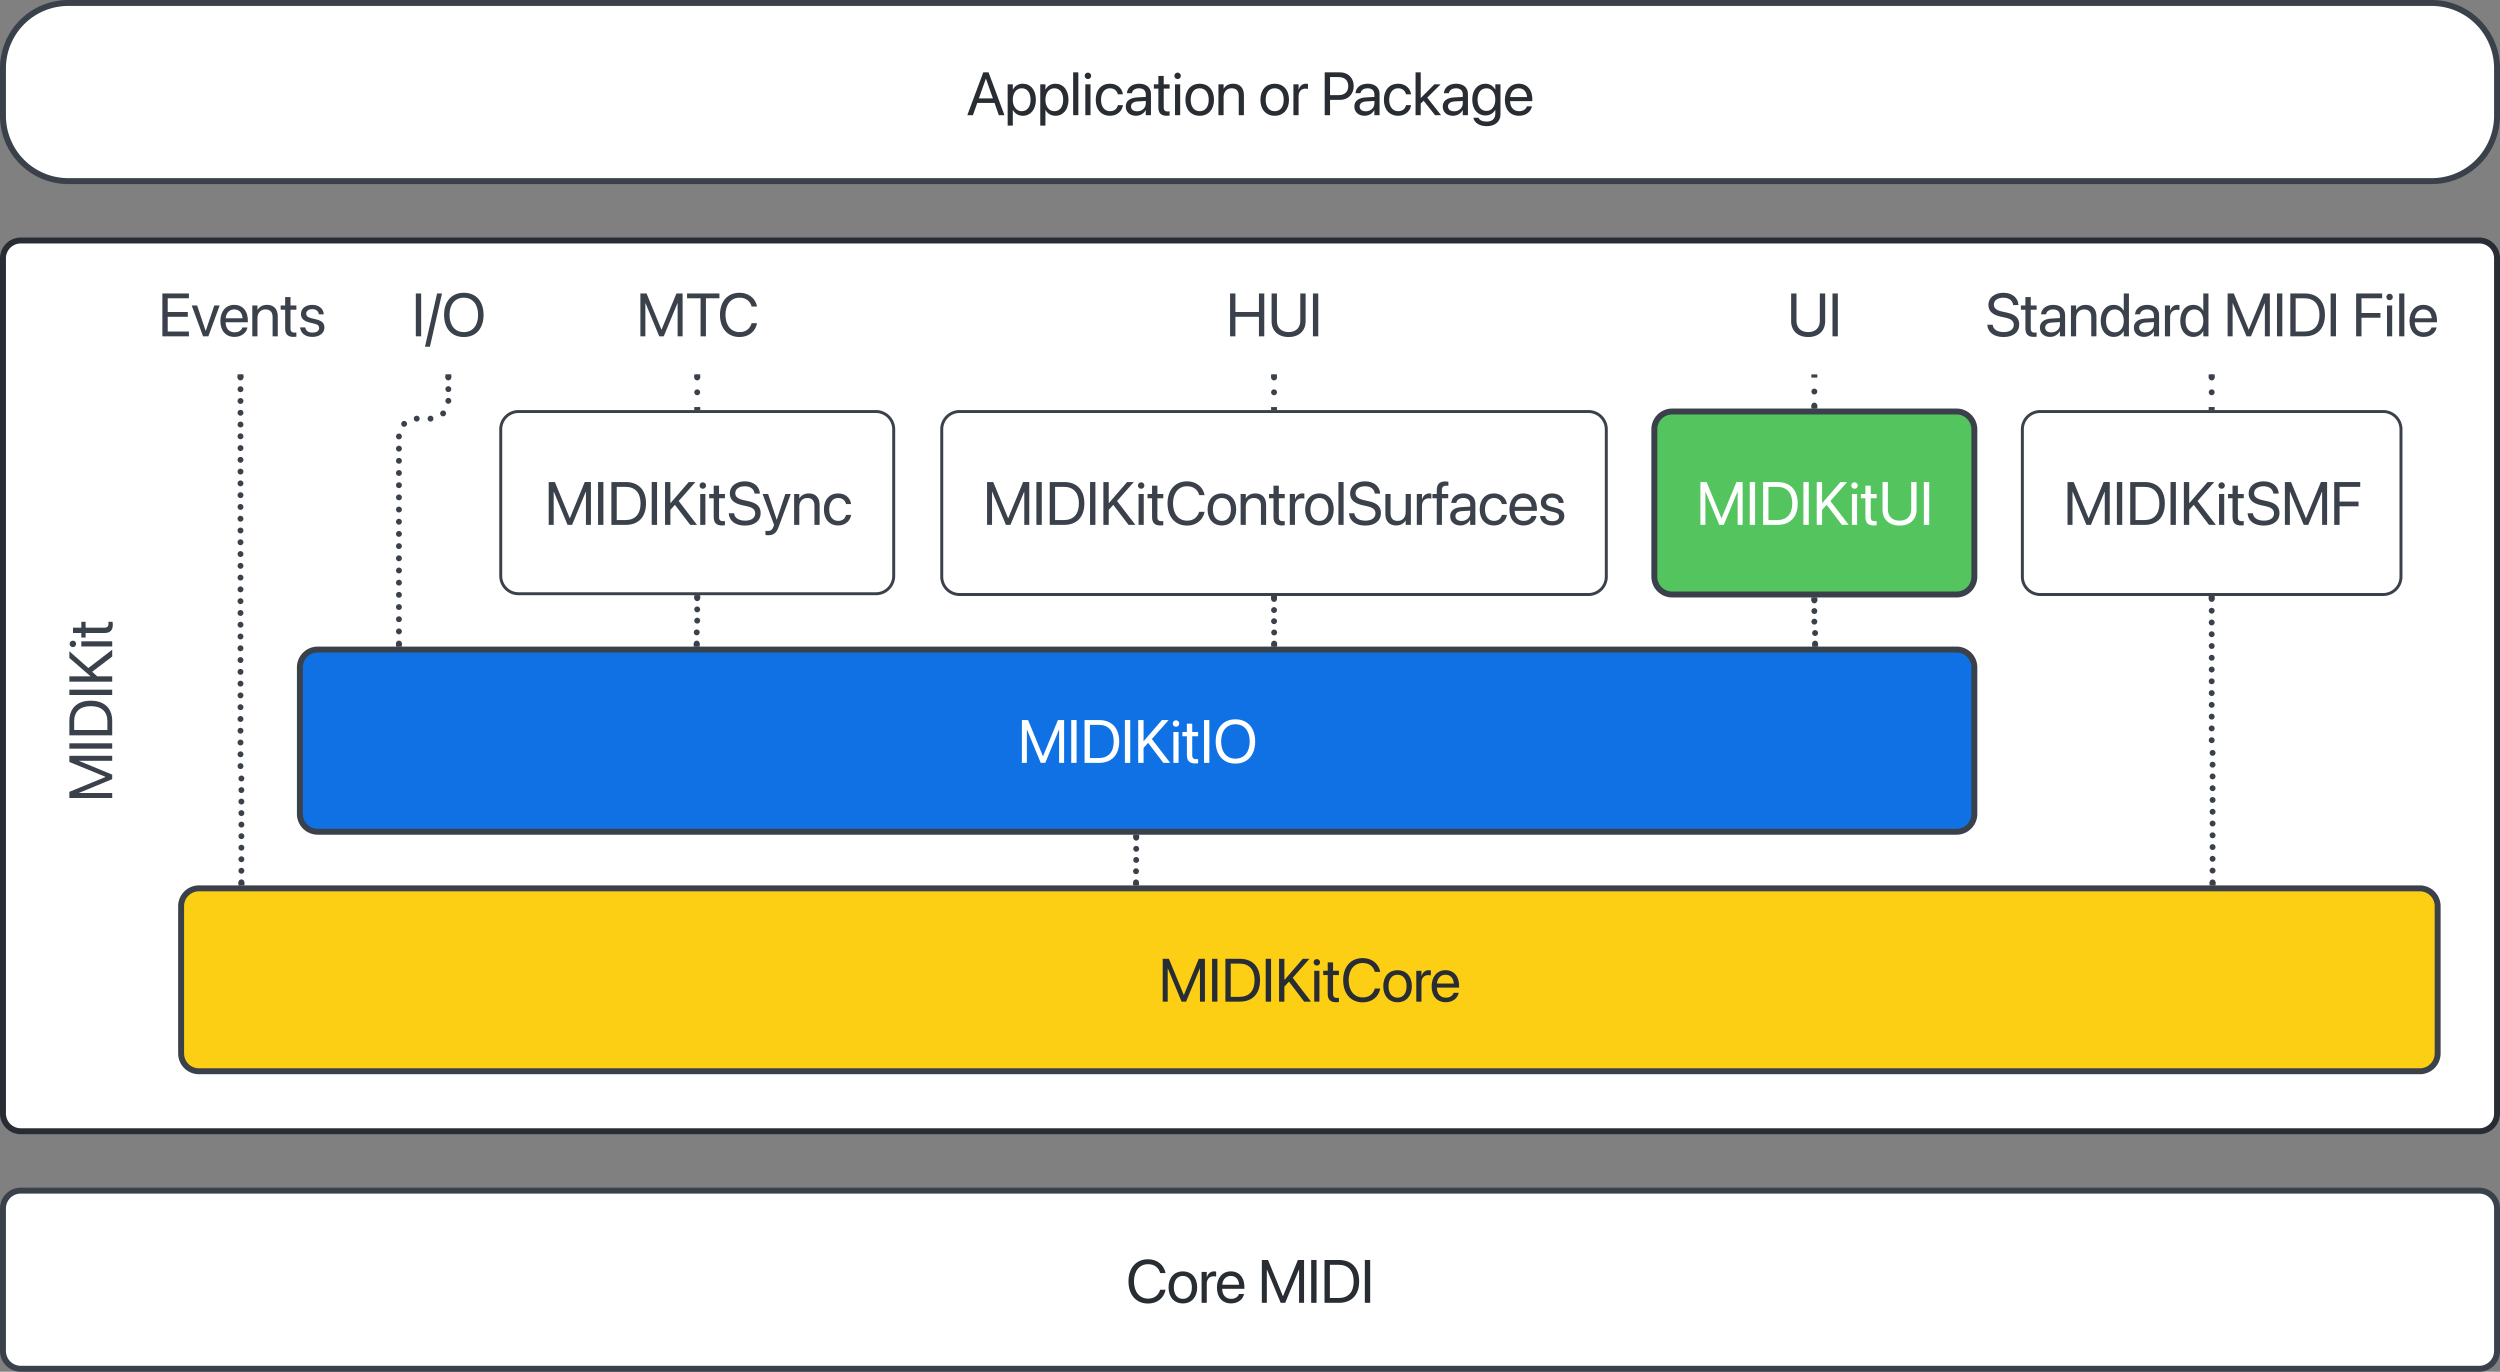 <svg xmlns="http://www.w3.org/2000/svg" xmlns:xlink="http://www.w3.org/1999/xlink" xmlns:lucid="lucid" width="842" height="462"><rect width="100%" height="100%" fill="#808080" stroke="none"/><g transform="translate(-19 41)" lucid:page-tab-id="0_0"><path d="M20 46a6 6 0 0 1 6-6h828a6 6 0 0 1 6 6v288a6 6 0 0 1-6 6H26a6 6 0 0 1-6-6z" stroke="#282c33" stroke-width="2" fill="#fff"/><path d="M120 183.77a6 6 0 0 1 6-6h551.96a6 6 0 0 1 6 6v49.36a6 6 0 0 1-6 6H126a6 6 0 0 1-6-6z" stroke="#3a414a" stroke-width="2" fill="#1071e5"/><use xlink:href="#a" transform="matrix(1,0,0,1,132,189.77) translate(229.771 26.168)"/><path d="M700.13 103.6a6 6 0 0 1 6-6h115.52a6 6 0 0 1 6 6v49.63a6 6 0 0 1-6 6H706.13a6 6 0 0 1-6-6z" stroke="#3a414a" fill="#fff"/><use xlink:href="#b" transform="matrix(1,0,0,1,712.134,109.611) translate(1.81 26.168)"/><path d="M187.65 103.6a6 6 0 0 1 6-6H314a6 6 0 0 1 6 6v49.37a6 6 0 0 1-6 6H193.65a6 6 0 0 1-6-6z" stroke="#3a414a" fill="#fff"/><use xlink:href="#c" transform="matrix(1,0,0,1,199.647,109.611) translate(2.757 26.168)"/><path d="M336.18 103.6a6 6 0 0 1 6-6H554a6 6 0 0 1 6 6v49.63a6 6 0 0 1-6 6H342.18a6 6 0 0 1-6-6z" stroke="#3a414a" fill="#fff"/><use xlink:href="#d" transform="matrix(1,0,0,1,348.176,109.611) translate(1.865 26.168)"/><path d="M80 264.2a6 6 0 0 1 6-6h748a6 6 0 0 1 6 6v49.6a6 6 0 0 1-6 6H86a6 6 0 0 1-6-6z" stroke="#3a414a" stroke-width="2" fill="#fcce14"/><use xlink:href="#e" transform="matrix(1,0,0,1,92,270.187) translate(317.204 26.168)"/><path d="M20 366a6 6 0 0 1 6-6h828a6 6 0 0 1 6 6v48a6 6 0 0 1-6 6H26a6 6 0 0 1-6-6z" stroke="#3a414a" stroke-width="2" fill="#fff"/><use xlink:href="#f" transform="matrix(1,0,0,1,32,372) translate(366.232 25.793)"/><use xlink:href="#g" transform="matrix(1,0,0,1,32,372) translate(410.588 25.793)"/><path d="M20-18a22 22 0 0 1 22-22h796a22 22 0 0 1 22 22v16a22 22 0 0 1-22 22H42A22 22 0 0 1 20-2z" stroke="#3a414a" stroke-width="2" fill="#fff"/><use xlink:href="#h" transform="matrix(1,0,0,1,32,-28) translate(312.541 25.793)"/><use xlink:href="#i" transform="matrix(1,0,0,1,32,-28) translate(410.881 25.793)"/><use xlink:href="#j" transform="matrix(1,0,0,1,32,-28) translate(431.76 25.793)"/><path d="M26 340a6 6 0 0 1-6-6V63.95a6 6 0 0 1 6-6h48a6 6 0 0 1 6 6V334a6 6 0 0 1-6 6z" stroke="#000" stroke-opacity="0" stroke-width="2" fill="#fff" fill-opacity="0"/><use xlink:href="#k" transform="matrix(6.123233995736766e-17,-1,1,6.123233995736766e-17,25,335) translate(105.831 31.793)"/><path d="M449.1 86.13c0 .55-.46 1-1 1-.56 0-1-.45-1-1 0-.56.44-1 1-1 .54 0 1 .44 1 1zm0 5c0 .54-.46 1-1 1-.56 0-1-.46-1-1 0-.56.44-1 1-1 .54 0 1 .44 1 1z" fill="#3a414a"/><path d="M449.06 86.15h-1.95v-1.03h1.96zM449.06 97.1h-1.95V96.1h1.96z" stroke="#3a414a" stroke-width=".05" fill="#3a414a"/><path d="M418.1 52.42a6 6 0 0 1 6-6h48a6 6 0 0 1 6 6v26.7a6 6 0 0 1-6 6h-48a6 6 0 0 1-6-6z" stroke="#000" stroke-opacity="0" fill="#fff" fill-opacity="0"/><use xlink:href="#l" transform="matrix(1,0,0,1,423.088,51.417) translate(8.799 20.855)"/><path d="M764.9 86.13c0 .55-.46 1-1 1-.56 0-1-.45-1-1 0-.56.44-1 1-1 .54 0 1 .44 1 1zm0 5c0 .54-.46 1-1 1-.56 0-1-.46-1-1 0-.56.44-1 1-1 .54 0 1 .44 1 1z" fill="#3a414a"/><path d="M764.87 86.15h-1.95v-1.03h1.95zM764.87 97.1h-1.95V96.1h1.95z" stroke="#3a414a" stroke-width=".05" fill="#3a414a"/><path d="M673.9 52.42a6 6 0 0 1 6-6h168a6 6 0 0 1 6 6v26.7a6 6 0 0 1-6 6h-168a6 6 0 0 1-6-6z" stroke="#000" stroke-opacity="0" fill="#fff" fill-opacity="0"/><use xlink:href="#m" transform="matrix(1,0,0,1,678.891,51.417) translate(8.74 20.855)"/><use xlink:href="#n" transform="matrix(1,0,0,1,678.891,51.417) translate(88.975 20.855)"/><use xlink:href="#o" transform="matrix(1,0,0,1,678.891,51.417) translate(132.256 20.855)"/><path d="M254.82 86.13c0 .55-.44 1-1 1-.55 0-1-.45-1-1 0-.56.45-1 1-1 .56 0 1 .44 1 1zm0 5c0 .54-.44 1-1 1-.55 0-1-.46-1-1 0-.56.45-1 1-1 .56 0 1 .44 1 1z" fill="#3a414a"/><path d="M254.8 86.15h-1.95v-1.03h1.95zM254.8 97.1h-1.95V96.1h1.95z" stroke="#3a414a" stroke-width=".05" fill="#3a414a"/><path d="M223.82 52.42a6 6 0 0 1 6-6h48a6 6 0 0 1 6 6v26.7a6 6 0 0 1-6 6h-48a6 6 0 0 1-6-6z" stroke="#000" stroke-opacity="0" fill="#fff" fill-opacity="0"/><use xlink:href="#p" transform="matrix(1,0,0,1,228.824,51.417) translate(4.458 20.855)"/><path d="M60 52.42a6 6 0 0 1 6-6h68a6 6 0 0 1 6 6v26.7a6 6 0 0 1-6 6H66a6 6 0 0 1-6-6z" stroke="#000" stroke-opacity="0" fill="#fff" fill-opacity="0"/><use xlink:href="#q" transform="matrix(1,0,0,1,65,51.417) translate(7.287 20.855)"/><path d="M101 86.13c0 .55-.45 1-1 1s-1-.45-1-1c0-.56.45-1 1-1s1 .44 1 1zm0 3.96c0 .55-.45 1-1 1s-1-.45-1-1c0-.56.45-1 1-1s1 .44 1 1zm0 3.96c0 .55-.45 1-1 1s-1-.45-1-1 .45-1 1-1 1 .45 1 1zm0 3.97c0 .55-.45 1-1 1s-1-.45-1-1c0-.56.45-1 1-1s1 .44 1 1zm0 3.96c0 .55-.45 1-1 1s-1-.45-1-1c0-.56.45-1 1-1s1 .44 1 1zm0 3.96c0 .55-.45 1-1 1s-1-.45-1-1 .45-1 1-1 1 .45 1 1zm0 3.97c0 .55-.45 1-1 1s-1-.45-1-1c0-.56.45-1 1-1s1 .44 1 1zm0 3.96c0 .55-.45 1-1 1s-1-.45-1-1c0-.56.45-1 1-1s1 .44 1 1zm0 3.96c0 .55-.45 1-1 1s-1-.45-1-1 .45-1 1-1 1 .45 1 1zm0 3.97c0 .55-.45 1-1 1s-1-.45-1-1 .45-1 1-1 1 .45 1 1zm0 3.97c0 .55-.45 1-1 1s-1-.45-1-1c0-.56.45-1 1-1s1 .44 1 1zm0 3.96c0 .55-.45 1-1 1s-1-.45-1-1 .45-1 1-1 1 .45 1 1zm0 3.97c0 .55-.45 1-1 1s-1-.45-1-1 .45-1 1-1 1 .45 1 1zm0 3.97c0 .55-.45 1-1 1s-1-.45-1-1c0-.56.45-1 1-1s1 .44 1 1zm0 3.96c0 .56-.45 1-1 1s-1-.44-1-1c0-.55.45-1 1-1s1 .45 1 1zm0 3.97c0 .55-.45 1-1 1s-1-.45-1-1 .45-1 1-1 1 .45 1 1zm0 3.97c0 .55-.45 1-1 1s-1-.45-1-1c0-.56.45-1 1-1s1 .44 1 1zm0 3.96c0 .56-.45 1-1 1s-1-.44-1-1c0-.55.45-1 1-1s1 .45 1 1zm0 3.97c0 .55-.45 1-1 1s-1-.45-1-1 .45-1 1-1 1 .45 1 1zm0 3.97c0 .55-.45 1-1 1s-1-.45-1-1c0-.56.45-1 1-1s1 .44 1 1zm0 3.97c0 .55-.45 1-1 1s-1-.45-1-1c0-.56.45-1 1-1s1 .44 1 1zm0 3.96c0 .55-.45 1-1 1s-1-.45-1-1 .45-1 1-1 1 .45 1 1zm0 3.97c0 .55-.45 1-1 1s-1-.45-1-1 .45-1 1-1 1 .45 1 1zm0 3.97c0 .55-.45 1-1 1s-1-.45-1-1c0-.56.45-1 1-1s1 .44 1 1zm0 3.96c0 .55-.45 1-1 1s-1-.45-1-1 .45-1 1-1 1 .45 1 1zm0 3.97c0 .55-.45 1-1 1s-1-.45-1-1 .45-1 1-1 1 .45 1 1zm0 3.97c0 .55-.45 1-1 1s-1-.45-1-1c0-.56.45-1 1-1s1 .44 1 1zm0 3.96c0 .56-.45 1-1 1s-1-.44-1-1c0-.55.45-1 1-1s1 .45 1 1zm0 3.97c0 .55-.45 1-1 1s-1-.45-1-1 .45-1 1-1 1 .45 1 1zm0 3.97c0 .55-.45 1-1 1s-1-.45-1-1 .45-1 1-1 1 .45 1 1zm0 3.96c0 .56-.45 1-1 1s-1-.44-1-1c0-.55.45-1 1-1s1 .45 1 1zm0 3.97c0 .55-.45 1-1 1s-1-.45-1-1 .45-1 1-1 1 .45 1 1zm0 3.97c0 .55-.45 1-1 1s-1-.45-1-1 .45-1 1-1 1 .45 1 1zm0 3.97c0 .55-.45 1-1 1s-1-.45-1-1c0-.56.45-1 1-1s1 .44 1 1zm.3 4.18c0 .56-.44 1-1 1-.55 0-1-.44-1-1 0-.55.45-1 1-1 .56 0 1 .45 1 1zm0 3.9c0 .54-.44 1-1 1-.55 0-1-.46-1-1 0-.56.45-1 1-1 .56 0 1 .44 1 1zm0 3.87c0 .55-.44 1-1 1-.55 0-1-.45-1-1 0-.56.45-1 1-1 .56 0 1 .44 1 1zm0 3.88c0 .55-.44 1-1 1-.55 0-1-.45-1-1s.45-1 1-1c.56 0 1 .45 1 1zm0 3.88c0 .56-.44 1-1 1-.55 0-1-.44-1-1 0-.55.45-1 1-1 .56 0 1 .45 1 1zm0 3.9c0 .54-.44 1-1 1-.55 0-1-.46-1-1 0-.56.45-1 1-1 .56 0 1 .44 1 1zm0 3.87c0 .56-.44 1-1 1-.55 0-1-.44-1-1 0-.55.45-1 1-1 .56 0 1 .45 1 1zm0 3.9c0 .54-.44 1-1 1-.55 0-1-.46-1-1 0-.56.45-1 1-1 .56 0 1 .44 1 1zm0 3.87c0 .55-.44 1-1 1-.55 0-1-.45-1-1s.45-1 1-1c.56 0 1 .45 1 1zm0 3.9c0 .54-.44 1-1 1-.55 0-1-.46-1-1 0-.56.45-1 1-1 .56 0 1 .44 1 1z" fill="#3a414a"/><path d="M100.97 86.15h-1.94v-1.03h1.94zM101.28 257.2h-1.95v-1.04h1.95z" stroke="#3a414a" stroke-width=".05" fill="#3a414a"/><path d="M140 52.42a6 6 0 0 1 6-6h48a6 6 0 0 1 6 6v26.7a6 6 0 0 1-6 6h-48a6 6 0 0 1-6-6z" stroke="#000" stroke-opacity="0" fill="#fff" fill-opacity="0"/><use xlink:href="#r" transform="matrix(1,0,0,1,145,51.417) translate(12.646 20.855)"/><path d="M171 86.13c0 .55-.45 1-1 1s-1-.45-1-1c0-.56.45-1 1-1s1 .44 1 1zm0 3.93c0 .55-.45 1-1 1s-1-.45-1-1 .45-1 1-1 1 .45 1 1zm0 3.94c0 .55-.45 1-1 1s-1-.45-1-1 .45-1 1-1 1 .45 1 1zm-1.76 4.24c0 .56-.45 1-1 1s-1-.44-1-1c0-.55.45-1 1-1s1 .45 1 1zM165 100c0 .55-.45 1-1 1s-1-.45-1-1 .45-1 1-1 1 .45 1 1zm-4.65 0c0 .55-.45 1-1 1s-1-.45-1-1 .45-1 1-1 1 .45 1 1zm-4.24 1.76c0 .55-.44 1-1 1-.54 0-1-.45-1-1 0-.56.46-1 1-1 .56 0 1 .44 1 1zm-1.75 4.24c0 .55-.45 1-1 1s-1-.45-1-1 .45-1 1-1 1 .45 1 1zm0 4.1c0 .56-.45 1-1 1s-1-.44-1-1c0-.55.45-1 1-1s1 .45 1 1zm0 4.1c0 .56-.45 1-1 1s-1-.44-1-1c0-.54.45-1 1-1s1 .46 1 1zm0 4.1c0 .56-.45 1-1 1s-1-.44-1-1c0-.54.45-1 1-1s1 .46 1 1zm0 4.12c0 .55-.45 1-1 1s-1-.45-1-1c0-.56.45-1 1-1s1 .44 1 1zm0 4.1c0 .55-.45 1-1 1s-1-.45-1-1 .45-1 1-1 1 .45 1 1zm0 4.1c0 .56-.45 1-1 1s-1-.44-1-1c0-.55.45-1 1-1s1 .45 1 1zm0 4.1c0 .56-.45 1-1 1s-1-.44-1-1c0-.54.45-1 1-1s1 .46 1 1zm0 4.1c0 .56-.45 1-1 1s-1-.44-1-1c0-.54.45-1 1-1s1 .46 1 1zm0 4.12c0 .55-.45 1-1 1s-1-.45-1-1c0-.56.45-1 1-1s1 .44 1 1zm0 4.1c0 .55-.45 1-1 1s-1-.45-1-1 .45-1 1-1 1 .45 1 1zm0 4.1c0 .56-.45 1-1 1s-1-.44-1-1c0-.55.45-1 1-1s1 .45 1 1zm0 4.1c0 .56-.45 1-1 1s-1-.44-1-1c0-.54.45-1 1-1s1 .46 1 1zm0 4.1c0 .57-.45 1-1 1s-1-.43-1-1c0-.54.45-1 1-1s1 .46 1 1zm0 4.12c0 .55-.45 1-1 1s-1-.45-1-1c0-.56.45-1 1-1s1 .44 1 1zm0 4.1c0 .55-.45 1-1 1s-1-.45-1-1 .45-1 1-1 1 .45 1 1zm0 4.1c0 .56-.45 1-1 1s-1-.44-1-1c0-.55.45-1 1-1s1 .45 1 1zm0 4.1c0 .56-.45 1-1 1s-1-.44-1-1c0-.54.45-1 1-1s1 .46 1 1z" fill="#3a414a"/><path d="M170.97 86.15h-1.94v-1.03h1.94zM154.33 176.77h-1.95v-1.03h1.95z" stroke="#3a414a" stroke-width=".05" fill="#3a414a"/><path d="M449.1 160.73c0 .55-.46 1-1 1-.56 0-1-.45-1-1 0-.56.44-1 1-1 .54 0 1 .44 1 1zm0 3.74c0 .56-.46 1-1 1-.56 0-1-.44-1-1 0-.55.44-1 1-1 .54 0 1 .45 1 1zm0 3.75c0 .55-.46 1-1 1-.56 0-1-.45-1-1s.44-1 1-1c.54 0 1 .45 1 1zm.04 3.8c0 .55-.45 1-1 1s-1-.45-1-1 .45-1 1-1 1 .45 1 1zm0 3.75c0 .55-.45 1-1 1s-1-.45-1-1 .45-1 1-1 1 .45 1 1z" fill="#3a414a"/><path d="M449.06 160.75h-1.95v-1.02h1.96zM449.1 176.77h-1.94v-1.03h1.95z" stroke="#3a414a" stroke-width=".05" fill="#3a414a"/><path d="M402.67 241.13c0 .55-.45 1-1 1s-1-.45-1-1c0-.56.45-1 1-1s1 .44 1 1zm0 3.75c0 .55-.45 1-1 1s-1-.45-1-1c0-.56.45-1 1-1s1 .44 1 1zm0 3.75c0 .55-.45 1-1 1s-1-.45-1-1 .45-1 1-1 1 .45 1 1zm-.06 3.8c0 .56-.44 1-1 1-.54 0-1-.44-1-1 0-.55.46-1 1-1 .56 0 1 .45 1 1zm0 3.76c0 .54-.44 1-1 1-.54 0-1-.46-1-1 0-.56.46-1 1-1 .56 0 1 .44 1 1z" fill="#3a414a"/><path d="M402.64 241.15h-1.95v-1.02h1.94zM402.6 257.2h-1.96v-1.04h1.95z" stroke="#3a414a" stroke-width=".05" fill="#3a414a"/><path d="M764.9 160.73c0 .55-.46 1-1 1-.56 0-1-.45-1-1 0-.56.44-1 1-1 .54 0 1 .44 1 1zm0 3.96c0 .54-.46 1-1 1-.56 0-1-.46-1-1 0-.56.44-1 1-1 .54 0 1 .44 1 1zm0 3.96c0 .55-.46 1-1 1-.56 0-1-.45-1-1 0-.56.44-1 1-1 .54 0 1 .44 1 1zm0 3.96c0 .55-.46 1-1 1-.56 0-1-.45-1-1s.44-1 1-1c.54 0 1 .45 1 1zm0 3.97c0 .54-.46 1-1 1-.56 0-1-.46-1-1 0-.57.44-1 1-1 .54 0 1 .43 1 1zm0 3.95c0 .55-.46 1-1 1-.56 0-1-.45-1-1s.44-1 1-1c.54 0 1 .45 1 1zm0 3.97c0 .55-.46 1-1 1-.56 0-1-.45-1-1 0-.56.44-1 1-1 .54 0 1 .44 1 1zm0 3.96c0 .55-.46 1-1 1-.56 0-1-.45-1-1s.44-1 1-1c.54 0 1 .45 1 1zm0 3.97c0 .55-.46 1-1 1-.56 0-1-.45-1-1 0-.56.44-1 1-1 .54 0 1 .44 1 1zm0 3.96c0 .56-.46 1-1 1-.56 0-1-.44-1-1 0-.54.44-1 1-1 .54 0 1 .46 1 1zm0 3.97c0 .56-.46 1-1 1-.56 0-1-.44-1-1 0-.55.44-1 1-1 .54 0 1 .45 1 1zm0 3.97c0 .55-.46 1-1 1-.56 0-1-.45-1-1s.44-1 1-1c.54 0 1 .45 1 1zm0 3.97c0 .56-.46 1-1 1-.56 0-1-.44-1-1 0-.55.44-1 1-1 .54 0 1 .45 1 1zm.3 4.27c0 .56-.46 1-1 1-.56 0-1-.44-1-1 0-.55.44-1 1-1 .54 0 1 .45 1 1zm0 3.97c0 .55-.46 1-1 1-.56 0-1-.45-1-1s.44-1 1-1c.54 0 1 .45 1 1zm0 3.96c0 .56-.46 1-1 1-.56 0-1-.44-1-1 0-.55.44-1 1-1 .54 0 1 .45 1 1zm0 3.97c0 .55-.46 1-1 1-.56 0-1-.45-1-1 0-.56.44-1 1-1 .54 0 1 .44 1 1zm0 3.96c0 .56-.46 1-1 1-.56 0-1-.44-1-1 0-.55.44-1 1-1 .54 0 1 .45 1 1zm0 3.97c0 .55-.46 1-1 1-.56 0-1-.45-1-1 0-.56.44-1 1-1 .54 0 1 .44 1 1zm0 3.96c0 .55-.46 1-1 1-.56 0-1-.45-1-1s.44-1 1-1c.54 0 1 .45 1 1zm0 3.97c0 .55-.46 1-1 1-.56 0-1-.45-1-1 0-.56.44-1 1-1 .54 0 1 .44 1 1zm0 3.96c0 .54-.46 1-1 1-.56 0-1-.46-1-1 0-.56.44-1 1-1 .54 0 1 .44 1 1zm0 3.96c0 .55-.46 1-1 1-.56 0-1-.45-1-1s.44-1 1-1c.54 0 1 .45 1 1zm0 3.96c0 .56-.46 1-1 1-.56 0-1-.44-1-1 0-.55.44-1 1-1 .54 0 1 .45 1 1zm0 3.97c0 .54-.46 1-1 1-.56 0-1-.46-1-1 0-.56.44-1 1-1 .54 0 1 .44 1 1z" fill="#3a414a"/><path d="M764.87 160.75h-1.95v-1.02h1.95zM765.17 257.2h-1.95v-1.04h1.95z" stroke="#3a414a" stroke-width=".05" fill="#3a414a"/><path d="M254.82 160.47c0 .55-.44 1-1 1-.55 0-1-.45-1-1 0-.56.45-1 1-1 .56 0 1 .44 1 1zm0 3.78c0 .55-.44 1-1 1-.55 0-1-.45-1-1s.45-1 1-1c.56 0 1 .45 1 1zm0 3.78c0 .56-.44 1-1 1-.55 0-1-.44-1-1 0-.55.45-1 1-1 .56 0 1 .45 1 1zm-.16 3.96c0 .54-.45 1-1 1-.56 0-1-.46-1-1 0-.57.44-1 1-1 .55 0 1 .43 1 1zm0 3.77c0 .55-.45 1-1 1-.56 0-1-.45-1-1s.44-1 1-1c.55 0 1 .45 1 1z" fill="#3a414a"/><path d="M254.8 160.5h-1.95v-1.03h1.95zM254.63 176.77h-1.95v-1.03h1.95z" stroke="#3a414a" stroke-width=".05" fill="#3a414a"/><path d="M576.18 103.6a6 6 0 0 1 6-6h95.78a6 6 0 0 1 6 6v49.63a6 6 0 0 1-6 6h-95.78a6 6 0 0 1-6-6z" stroke="#3a414a" stroke-width="2" fill="#54c45e"/><use xlink:href="#s" transform="matrix(1,0,0,1,588.176,109.611) translate(2.122 26.168)"/><path d="M600.07 52.42a6 6 0 0 1 6-6h48a6 6 0 0 1 6 6v26.7a6 6 0 0 1-6 6h-48a6 6 0 0 1-6-6z" stroke="#000" stroke-opacity="0" fill="#fff" fill-opacity="0"/><use xlink:href="#t" transform="matrix(1,0,0,1,605.067,51.417) translate(15.791 20.855)"/><path d="M631.07 95.6c0 .56-.45 1-1 1-.56 0-1-.44-1-1 0-.54.44-1 1-1 .55 0 1 .46 1 1zm0-4.73c0 .55-.45 1-1 1-.56 0-1-.45-1-1s.44-1 1-1c.55 0 1 .45 1 1z" fill="#3a414a"/><path d="M631.04 96.6h-1.95V95.6h1.94zM631.04 86.15h-1.95v-1.03h1.94z" stroke="#3a414a" stroke-width=".05" fill="#3a414a"/><path d="M631.07 161.23c0 .55-.45 1-1 1-.56 0-1-.45-1-1 0-.56.44-1 1-1 .55 0 1 .44 1 1zm0 3.57c0 .55-.45 1-1 1-.56 0-1-.45-1-1 0-.56.44-1 1-1 .55 0 1 .44 1 1zm0 3.57c0 .55-.45 1-1 1-.56 0-1-.45-1-1s.44-1 1-1c.55 0 1 .45 1 1zm.25 3.83c0 .55-.44 1-1 1-.55 0-1-.45-1-1s.45-1 1-1c.56 0 1 .45 1 1zm0 3.57c0 .55-.44 1-1 1-.55 0-1-.45-1-1s.45-1 1-1c.56 0 1 .45 1 1z" fill="#3a414a"/><path d="M631.04 161.25h-1.95v-1.02h1.94zM631.3 176.77h-1.95v-1.03h1.95z" stroke="#3a414a" stroke-width=".05" fill="#3a414a"/><defs><path fill="#fff" d="M140 0v-1443h208L848-227h6l500-1216h208V0h-168v-1115h-6L927 0H775L314-1115h-6V0H140" id="u"/><path fill="#fff" d="M140 0v-1443h180V0H140" id="v"/><path fill="#fff" d="M140 0v-1443h485c428 0 682 267 681 721 0 455-252 722-681 722H140zm180-162h293c328 0 510-201 509-560 0-360-182-559-509-559H320v1119" id="w"/><path fill="#fff" d="M140 0v-1443h180v708h6l612-708h226L600-804 1217 0H987L474-674 320-505V0H140" id="x"/><path fill="#fff" d="M211-1216c-60 0-109-49-109-109 0-61 49-109 109-109 61 0 109 48 109 109 0 60-48 109-109 109zM124 0v-1040h174V0H124" id="y"/><path fill="#fff" d="M451 20c-191 0-285-86-285-285v-631H14v-144h152v-281h180v281h198v144H346v630c-5 134 82 152 198 138V13c-22 3-59 7-93 7" id="z"/><path fill="#fff" d="M750 24C339 24 83-264 84-723c0-457 257-744 666-744s665 288 664 746c0 458-255 745-664 745zm0-166c298 0 481-228 480-581 0-354-186-578-480-578-296 0-483 224-482 580 0 355 186 579 482 579" id="A"/><g id="a"><use transform="matrix(0.01,0,0,0.01,0,0)" xlink:href="#u"/><use transform="matrix(0.01,0,0,0.01,16.621,0)" xlink:href="#v"/><use transform="matrix(0.01,0,0,0.01,21.113,0)" xlink:href="#w"/><use transform="matrix(0.01,0,0,0.01,34.688,0)" xlink:href="#v"/><use transform="matrix(0.01,0,0,0.01,39.18,0)" xlink:href="#x"/><use transform="matrix(0.01,0,0,0.01,51.191,0)" xlink:href="#y"/><use transform="matrix(0.01,0,0,0.01,55.312,0)" xlink:href="#z"/><use transform="matrix(0.01,0,0,0.01,61.338,0)" xlink:href="#v"/><use transform="matrix(0.01,0,0,0.01,65.83,0)" xlink:href="#A"/></g><path fill="#3a414a" d="M140 0v-1443h208L848-227h6l500-1216h208V0h-168v-1115h-6L927 0H775L314-1115h-6V0H140" id="B"/><path fill="#3a414a" d="M140 0v-1443h180V0H140" id="C"/><path fill="#3a414a" d="M140 0v-1443h485c428 0 682 267 681 721 0 455-252 722-681 722H140zm180-162h293c328 0 510-201 509-560 0-360-182-559-509-559H320v1119" id="D"/><path fill="#3a414a" d="M140 0v-1443h180v708h6l612-708h226L600-804 1217 0H987L474-674 320-505V0H140" id="E"/><path fill="#3a414a" d="M211-1216c-60 0-109-49-109-109 0-61 49-109 109-109 61 0 109 48 109 109 0 60-48 109-109 109zM124 0v-1040h174V0H124" id="F"/><path fill="#3a414a" d="M451 20c-191 0-285-86-285-285v-631H14v-144h152v-281h180v281h198v144H346v630c-5 134 82 152 198 138V13c-22 3-59 7-93 7" id="G"/><path fill="#3a414a" d="M939-1053c-18-158-142-247-330-248-193 1-319 93-319 233 0 118 87 192 275 233l160 35c296 65 420 185 420 406 0 256-203 418-533 418C295 23 83-131 70-390h180c16 157 157 246 372 248 208 0 339-94 339-244 0-127-83-198-281-242l-160-35c-282-62-414-189-414-401 1-237 211-403 508-403 287 2 495 166 505 414H939" id="H"/><path fill="#3a414a" d="M140 0v-1443h876v162H320v496h639v160H320V0H140" id="I"/><g id="b"><use transform="matrix(0.01,0,0,0.01,0,0)" xlink:href="#B"/><use transform="matrix(0.01,0,0,0.01,16.621,0)" xlink:href="#C"/><use transform="matrix(0.01,0,0,0.01,21.113,0)" xlink:href="#D"/><use transform="matrix(0.01,0,0,0.01,34.688,0)" xlink:href="#C"/><use transform="matrix(0.01,0,0,0.01,39.18,0)" xlink:href="#E"/><use transform="matrix(0.01,0,0,0.01,51.191,0)" xlink:href="#F"/><use transform="matrix(0.01,0,0,0.01,55.312,0)" xlink:href="#G"/><use transform="matrix(0.01,0,0,0.01,61.338,0)" xlink:href="#H"/><use transform="matrix(0.01,0,0,0.01,73.203,0)" xlink:href="#B"/><use transform="matrix(0.01,0,0,0.01,89.824,0)" xlink:href="#I"/></g><path fill="#3a414a" d="M566 65c-83 230-200 311-446 277V200c137 18 224-4 269-140l21-59L24-1040h186l287 866h4l288-866h183" id="J"/><path fill="#3a414a" d="M113 0v-1040h174v148h4c56-97 162-168 320-168 228 0 360 148 360 385V0H797v-644c0-169-79-262-239-262-164 0-271 117-271 294V0H113" id="K"/><path fill="#3a414a" d="M979-338C953-135 782 19 544 20 249 20 62-190 62-522c0-328 191-538 480-538 262 1 415 173 435 358H807c-25-110-108-203-265-204-181 0-302 150-302 387 0 242 124 385 304 385 145 0 237-83 264-204h171" id="L"/><g id="c"><use transform="matrix(0.01,0,0,0.01,0,0)" xlink:href="#B"/><use transform="matrix(0.01,0,0,0.01,16.621,0)" xlink:href="#C"/><use transform="matrix(0.01,0,0,0.01,21.113,0)" xlink:href="#D"/><use transform="matrix(0.01,0,0,0.01,34.688,0)" xlink:href="#C"/><use transform="matrix(0.01,0,0,0.01,39.18,0)" xlink:href="#E"/><use transform="matrix(0.01,0,0,0.01,51.191,0)" xlink:href="#F"/><use transform="matrix(0.01,0,0,0.01,55.312,0)" xlink:href="#G"/><use transform="matrix(0.01,0,0,0.01,61.338,0)" xlink:href="#H"/><use transform="matrix(0.01,0,0,0.01,73.203,0)" xlink:href="#J"/><use transform="matrix(0.01,0,0,0.01,82.93,0)" xlink:href="#K"/><use transform="matrix(0.01,0,0,0.01,93.467,0)" xlink:href="#L"/></g><path fill="#3a414a" d="M1333-441c-52 282-284 465-590 465C342 24 84-268 84-723c0-454 257-744 659-744 304 0 538 185 590 465h-182c-51-187-196-300-408-299-288 0-474 227-474 579 0 351 187 580 474 580 205 1 347-105 408-299h182" id="M"/><path fill="#3a414a" d="M544 20C254 20 61-190 62-522c0-331 194-538 481-538 288 0 483 207 482 540 0 332-194 540-481 540zm1-154c184 0 303-143 302-388 0-244-120-384-304-384-182 0-304 142-303 386 0 245 121 386 305 386" id="N"/><path fill="#3a414a" d="M113 0v-1040h174v176h4c43-141 154-221 312-189v169c-177-43-316 47-316 242V0H113" id="O"/><path fill="#3a414a" d="M122 0v-1443h174V0H122" id="P"/><path fill="#3a414a" d="M468 20c-228 0-360-148-360-385v-675h174v644c0 169 79 262 239 262 164 0 271-117 271-294v-612h174V0H792v-148h-4C732-51 626 20 468 20" id="Q"/><path fill="#3a414a" d="M169 0v-896H24v-144h145v-128c0-200 93-295 285-295 39 0 80 3 106 7v141c-127-19-226 14-219 148v127h214v144H343V0H169" id="R"/><path fill="#3a414a" d="M110-740c12-181 161-318 410-320 246 0 400 133 400 341V0H746v-169h-4C681-55 556 20 417 20 209 20 70-105 71-296c0-177 138-288 377-302l298-17v-87c0-127-83-204-228-204-138 1-222 66-240 166H110zm139 444c-1 102 81 165 207 165 164 0 290-113 290-264v-85l-278 17c-139 8-219 70-219 167" id="S"/><path fill="#3a414a" d="M974-298C943-118 772 19 541 20 242 20 62-189 62-517c0-322 184-543 468-543 304 1 476 237 457 587H238c4 214 122 339 307 339 136-1 230-68 258-164h171zM529-906c-151 0-269 103-288 297h569c-17-202-129-297-281-297" id="T"/><path fill="#3a414a" d="M698-740c-12-106-89-175-221-175-126 0-204 61-204 154 0 71 47 120 162 148l165 40c210 51 286 134 286 283 0 182-172 310-404 310C233 19 85-107 67-300h174c19 111 96 175 242 175 141 0 225-59 225-154 0-75-39-117-157-146l-165-40C190-512 95-603 95-754c0-179 157-306 382-306 233 2 378 135 387 320H698" id="U"/><g id="d"><use transform="matrix(0.01,0,0,0.01,0,0)" xlink:href="#B"/><use transform="matrix(0.01,0,0,0.01,16.621,0)" xlink:href="#C"/><use transform="matrix(0.01,0,0,0.01,21.113,0)" xlink:href="#D"/><use transform="matrix(0.01,0,0,0.01,34.688,0)" xlink:href="#C"/><use transform="matrix(0.01,0,0,0.01,39.18,0)" xlink:href="#E"/><use transform="matrix(0.01,0,0,0.01,51.191,0)" xlink:href="#F"/><use transform="matrix(0.01,0,0,0.01,55.312,0)" xlink:href="#G"/><use transform="matrix(0.01,0,0,0.01,61.338,0)" xlink:href="#M"/><use transform="matrix(0.01,0,0,0.01,75.059,0)" xlink:href="#N"/><use transform="matrix(0.01,0,0,0.01,85.674,0)" xlink:href="#K"/><use transform="matrix(0.01,0,0,0.01,96.211,0)" xlink:href="#G"/><use transform="matrix(0.01,0,0,0.01,102.236,0)" xlink:href="#O"/><use transform="matrix(0.01,0,0,0.01,107.91,0)" xlink:href="#N"/><use transform="matrix(0.01,0,0,0.01,118.525,0)" xlink:href="#P"/><use transform="matrix(0.01,0,0,0.01,122.607,0)" xlink:href="#H"/><use transform="matrix(0.01,0,0,0.01,134.473,0)" xlink:href="#Q"/><use transform="matrix(0.01,0,0,0.01,145.01,0)" xlink:href="#O"/><use transform="matrix(0.01,0,0,0.01,151.172,0)" xlink:href="#R"/><use transform="matrix(0.01,0,0,0.01,156.66,0)" xlink:href="#S"/><use transform="matrix(0.01,0,0,0.01,166.699,0)" xlink:href="#L"/><use transform="matrix(0.01,0,0,0.01,176.719,0)" xlink:href="#T"/><use transform="matrix(0.01,0,0,0.01,186.963,0)" xlink:href="#U"/></g><path fill="#282c33" d="M140 0v-1443h208L848-227h6l500-1216h208V0h-168v-1115h-6L927 0H775L314-1115h-6V0H140" id="V"/><path fill="#282c33" d="M140 0v-1443h180V0H140" id="W"/><path fill="#282c33" d="M140 0v-1443h485c428 0 682 267 681 721 0 455-252 722-681 722H140zm180-162h293c328 0 510-201 509-560 0-360-182-559-509-559H320v1119" id="X"/><path fill="#282c33" d="M140 0v-1443h180v708h6l612-708h226L600-804 1217 0H987L474-674 320-505V0H140" id="Y"/><path fill="#282c33" d="M211-1216c-60 0-109-49-109-109 0-61 49-109 109-109 61 0 109 48 109 109 0 60-48 109-109 109zM124 0v-1040h174V0H124" id="Z"/><path fill="#282c33" d="M451 20c-191 0-285-86-285-285v-631H14v-144h152v-281h180v281h198v144H346v630c-5 134 82 152 198 138V13c-22 3-59 7-93 7" id="aa"/><path fill="#282c33" d="M1333-441c-52 282-284 465-590 465C342 24 84-268 84-723c0-454 257-744 659-744 304 0 538 185 590 465h-182c-51-187-196-300-408-299-288 0-474 227-474 579 0 351 187 580 474 580 205 1 347-105 408-299h182" id="ab"/><path fill="#282c33" d="M544 20C254 20 61-190 62-522c0-331 194-538 481-538 288 0 483 207 482 540 0 332-194 540-481 540zm1-154c184 0 303-143 302-388 0-244-120-384-304-384-182 0-304 142-303 386 0 245 121 386 305 386" id="ac"/><path fill="#282c33" d="M113 0v-1040h174v176h4c43-141 154-221 312-189v169c-177-43-316 47-316 242V0H113" id="ad"/><path fill="#282c33" d="M974-298C943-118 772 19 541 20 242 20 62-189 62-517c0-322 184-543 468-543 304 1 476 237 457 587H238c4 214 122 339 307 339 136-1 230-68 258-164h171zM529-906c-151 0-269 103-288 297h569c-17-202-129-297-281-297" id="ae"/><g id="e"><use transform="matrix(0.01,0,0,0.01,0,0)" xlink:href="#V"/><use transform="matrix(0.01,0,0,0.01,16.621,0)" xlink:href="#W"/><use transform="matrix(0.01,0,0,0.01,21.113,0)" xlink:href="#X"/><use transform="matrix(0.01,0,0,0.01,34.688,0)" xlink:href="#W"/><use transform="matrix(0.01,0,0,0.01,39.18,0)" xlink:href="#Y"/><use transform="matrix(0.01,0,0,0.01,51.191,0)" xlink:href="#Z"/><use transform="matrix(0.01,0,0,0.01,55.312,0)" xlink:href="#aa"/><use transform="matrix(0.01,0,0,0.01,61.338,0)" xlink:href="#ab"/><use transform="matrix(0.01,0,0,0.01,75.059,0)" xlink:href="#ac"/><use transform="matrix(0.01,0,0,0.01,85.674,0)" xlink:href="#ad"/><use transform="matrix(0.01,0,0,0.01,91.348,0)" xlink:href="#ae"/></g><g id="f"><use transform="matrix(0.01,0,0,0.01,0,0)" xlink:href="#ab"/><use transform="matrix(0.01,0,0,0.01,13.721,0)" xlink:href="#ac"/><use transform="matrix(0.01,0,0,0.01,24.336,0)" xlink:href="#ad"/><use transform="matrix(0.01,0,0,0.01,30.01,0)" xlink:href="#ae"/></g><g id="g"><use transform="matrix(0.01,0,0,0.01,0,0)" xlink:href="#V"/><use transform="matrix(0.01,0,0,0.01,16.621,0)" xlink:href="#W"/><use transform="matrix(0.01,0,0,0.01,21.113,0)" xlink:href="#X"/><use transform="matrix(0.01,0,0,0.01,34.688,0)" xlink:href="#W"/></g><path fill="#282c33" d="M25 0l537-1443h178L1276 0h-189L941-413H360L214 0H25zm624-1227L415-566h472l-234-661h-4" id="af"/><path fill="#282c33" d="M113 350v-1390h174v176h4c65-121 181-196 330-196 266 0 442 212 442 541 0 328-178 539-439 539-147 0-268-74-333-194h-4v524H113zm474-484c184 0 298-148 298-386 0-239-114-386-298-386-176 0-301 153-301 387 0 232 126 385 301 385" id="ag"/><path fill="#282c33" d="M122 0v-1443h174V0H122" id="ah"/><path fill="#282c33" d="M979-338C953-135 782 19 544 20 249 20 62-190 62-522c0-328 191-538 480-538 262 1 415 173 435 358H807c-25-110-108-203-265-204-181 0-302 150-302 387 0 242 124 385 304 385 145 0 237-83 264-204h171" id="ai"/><path fill="#282c33" d="M110-740c12-181 161-318 410-320 246 0 400 133 400 341V0H746v-169h-4C681-55 556 20 417 20 209 20 70-105 71-296c0-177 138-288 377-302l298-17v-87c0-127-83-204-228-204-138 1-222 66-240 166H110zm139 444c-1 102 81 165 207 165 164 0 290-113 290-264v-85l-278 17c-139 8-219 70-219 167" id="aj"/><path fill="#282c33" d="M113 0v-1040h174v148h4c56-97 162-168 320-168 228 0 360 148 360 385V0H797v-644c0-169-79-262-239-262-164 0-271 117-271 294V0H113" id="ak"/><g id="h"><use transform="matrix(0.01,0,0,0.01,0,0)" xlink:href="#af"/><use transform="matrix(0.01,0,0,0.01,12.705,0)" xlink:href="#ag"/><use transform="matrix(0.01,0,0,0.01,23.691,0)" xlink:href="#ag"/><use transform="matrix(0.01,0,0,0.01,34.678,0)" xlink:href="#ah"/><use transform="matrix(0.01,0,0,0.01,38.76,0)" xlink:href="#Z"/><use transform="matrix(0.01,0,0,0.01,42.881,0)" xlink:href="#ai"/><use transform="matrix(0.01,0,0,0.01,52.9,0)" xlink:href="#aj"/><use transform="matrix(0.01,0,0,0.01,62.939,0)" xlink:href="#aa"/><use transform="matrix(0.01,0,0,0.01,68.965,0)" xlink:href="#Z"/><use transform="matrix(0.01,0,0,0.01,73.086,0)" xlink:href="#ac"/><use transform="matrix(0.01,0,0,0.01,83.701,0)" xlink:href="#ak"/></g><g id="i"><use transform="matrix(0.01,0,0,0.01,0,0)" xlink:href="#ac"/><use transform="matrix(0.01,0,0,0.01,10.615,0)" xlink:href="#ad"/></g><path fill="#282c33" d="M140 0v-1443h514c272 0 464 188 463 463 0 274-192 465-463 465H320V0H140zm468-1283H320v608h288c207 0 326-113 325-305 0-190-119-303-325-303" id="al"/><path fill="#282c33" d="M127 0v-1443h174v862h4l456-459h211L521-591 986 0H784L398-485l-97 93V0H127" id="am"/><path fill="#282c33" d="M273 86c32 83 131 129 278 130 183 0 287-101 287-262v-133h-4C772-64 652 10 503 10 241 10 62-201 62-527c0-323 181-533 445-533 147 0 263 80 327 196h4v-176h174V-29c0 241-177 399-459 399-261-1-423-122-455-284h175zm268-230c177 0 297-151 297-383 0-229-121-379-297-379-185 0-301 148-301 380 0 236 116 382 301 382" id="an"/><g id="j"><use transform="matrix(0.01,0,0,0.01,0,0)" xlink:href="#al"/><use transform="matrix(0.01,0,0,0.01,10.674,0)" xlink:href="#aj"/><use transform="matrix(0.01,0,0,0.01,20.713,0)" xlink:href="#ai"/><use transform="matrix(0.01,0,0,0.01,30.732,0)" xlink:href="#am"/><use transform="matrix(0.01,0,0,0.01,40.439,0)" xlink:href="#aj"/><use transform="matrix(0.01,0,0,0.01,50.479,0)" xlink:href="#an"/><use transform="matrix(0.01,0,0,0.01,61.455,0)" xlink:href="#ae"/></g><g id="k"><use transform="matrix(0.01,0,0,0.01,0,0)" xlink:href="#B"/><use transform="matrix(0.01,0,0,0.01,16.621,0)" xlink:href="#C"/><use transform="matrix(0.01,0,0,0.01,21.113,0)" xlink:href="#D"/><use transform="matrix(0.01,0,0,0.01,34.688,0)" xlink:href="#C"/><use transform="matrix(0.01,0,0,0.01,39.18,0)" xlink:href="#E"/><use transform="matrix(0.01,0,0,0.01,51.191,0)" xlink:href="#F"/><use transform="matrix(0.01,0,0,0.01,55.312,0)" xlink:href="#G"/></g><path fill="#3a414a" d="M140 0v-1443h180v624h792v-624h180V0h-180v-657H320V0H140" id="ao"/><path fill="#3a414a" d="M714 24c-358 0-574-216-574-530v-937h180v925c0 222 144 376 394 376s392-154 392-376v-925h180v937c0 314-214 530-572 530" id="ap"/><g id="l"><use transform="matrix(0.01,0,0,0.01,0,0)" xlink:href="#ao"/><use transform="matrix(0.01,0,0,0.01,13.984,0)" xlink:href="#ap"/><use transform="matrix(0.01,0,0,0.01,27.91,0)" xlink:href="#C"/></g><path fill="#3a414a" d="M504 20C238 20 62-192 62-521c0-328 178-539 439-539 147 0 268 74 333 194h4v-577h174V0H838v-176h-4C769-55 653 20 504 20zm34-154c176 0 301-153 301-387 0-232-126-385-301-385-184 0-298 148-298 386 0 239 114 386 298 386" id="aq"/><g id="m"><use transform="matrix(0.01,0,0,0.01,0,0)" xlink:href="#H"/><use transform="matrix(0.01,0,0,0.01,11.865,0)" xlink:href="#G"/><use transform="matrix(0.01,0,0,0.01,17.695,0)" xlink:href="#S"/><use transform="matrix(0.01,0,0,0.01,27.734,0)" xlink:href="#K"/><use transform="matrix(0.01,0,0,0.01,38.271,0)" xlink:href="#aq"/><use transform="matrix(0.01,0,0,0.01,49.346,0)" xlink:href="#S"/><use transform="matrix(0.01,0,0,0.01,59.385,0)" xlink:href="#O"/><use transform="matrix(0.01,0,0,0.01,65.059,0)" xlink:href="#aq"/></g><g id="n"><use transform="matrix(0.01,0,0,0.01,0,0)" xlink:href="#B"/><use transform="matrix(0.01,0,0,0.01,16.621,0)" xlink:href="#C"/><use transform="matrix(0.01,0,0,0.01,21.113,0)" xlink:href="#D"/><use transform="matrix(0.01,0,0,0.01,34.688,0)" xlink:href="#C"/></g><g id="o"><use transform="matrix(0.01,0,0,0.01,0,0)" xlink:href="#I"/><use transform="matrix(0.01,0,0,0.01,10.557,0)" xlink:href="#F"/><use transform="matrix(0.01,0,0,0.01,14.678,0)" xlink:href="#P"/><use transform="matrix(0.01,0,0,0.01,18.76,0)" xlink:href="#T"/></g><path fill="#3a414a" d="M505 0v-1281H50v-162h1090v162H685V0H505" id="ar"/><g id="p"><use transform="matrix(0.01,0,0,0.01,0,0)" xlink:href="#B"/><use transform="matrix(0.01,0,0,0.01,16.621,0)" xlink:href="#ar"/><use transform="matrix(0.01,0,0,0.01,27.363,0)" xlink:href="#M"/></g><path fill="#3a414a" d="M140 0v-1443h894v162H320v463h677v160H320v496h714V0H140" id="as"/><path fill="#3a414a" d="M406 0L23-1040h183l287 855h4l288-855h181L584 0H406" id="at"/><g id="q"><use transform="matrix(0.01,0,0,0.01,0,0)" xlink:href="#as"/><use transform="matrix(0.01,0,0,0.01,11.045,0)" xlink:href="#at"/><use transform="matrix(0.01,0,0,0.01,20.312,0)" xlink:href="#T"/><use transform="matrix(0.01,0,0,0.01,30.557,0)" xlink:href="#K"/><use transform="matrix(0.01,0,0,0.01,41.094,0)" xlink:href="#G"/><use transform="matrix(0.01,0,0,0.01,47.119,0)" xlink:href="#U"/></g><path fill="#3a414a" d="M573-1443L166 350H0l407-1793h166" id="au"/><path fill="#3a414a" d="M750 24C339 24 83-264 84-723c0-457 257-744 666-744s665 288 664 746c0 458-255 745-664 745zm0-166c298 0 481-228 480-581 0-354-186-578-480-578-296 0-483 224-482 580 0 355 186 579 482 579" id="av"/><g id="r"><use transform="matrix(0.01,0,0,0.01,0,0)" xlink:href="#C"/><use transform="matrix(0.01,0,0,0.01,4.492,0)" xlink:href="#au"/><use transform="matrix(0.01,0,0,0.01,10.078,0)" xlink:href="#av"/></g><path fill="#fff" d="M714 24c-358 0-574-216-574-530v-937h180v925c0 222 144 376 394 376s392-154 392-376v-925h180v937c0 314-214 530-572 530" id="aw"/><g id="s"><use transform="matrix(0.01,0,0,0.01,0,0)" xlink:href="#u"/><use transform="matrix(0.01,0,0,0.01,16.621,0)" xlink:href="#v"/><use transform="matrix(0.01,0,0,0.01,21.113,0)" xlink:href="#w"/><use transform="matrix(0.01,0,0,0.01,34.688,0)" xlink:href="#v"/><use transform="matrix(0.01,0,0,0.01,39.18,0)" xlink:href="#x"/><use transform="matrix(0.01,0,0,0.01,51.191,0)" xlink:href="#y"/><use transform="matrix(0.01,0,0,0.01,55.312,0)" xlink:href="#z"/><use transform="matrix(0.01,0,0,0.01,61.338,0)" xlink:href="#aw"/><use transform="matrix(0.01,0,0,0.01,75.264,0)" xlink:href="#v"/></g><g id="t"><use transform="matrix(0.01,0,0,0.01,0,0)" xlink:href="#ap"/><use transform="matrix(0.01,0,0,0.01,13.926,0)" xlink:href="#C"/></g></defs></g></svg>